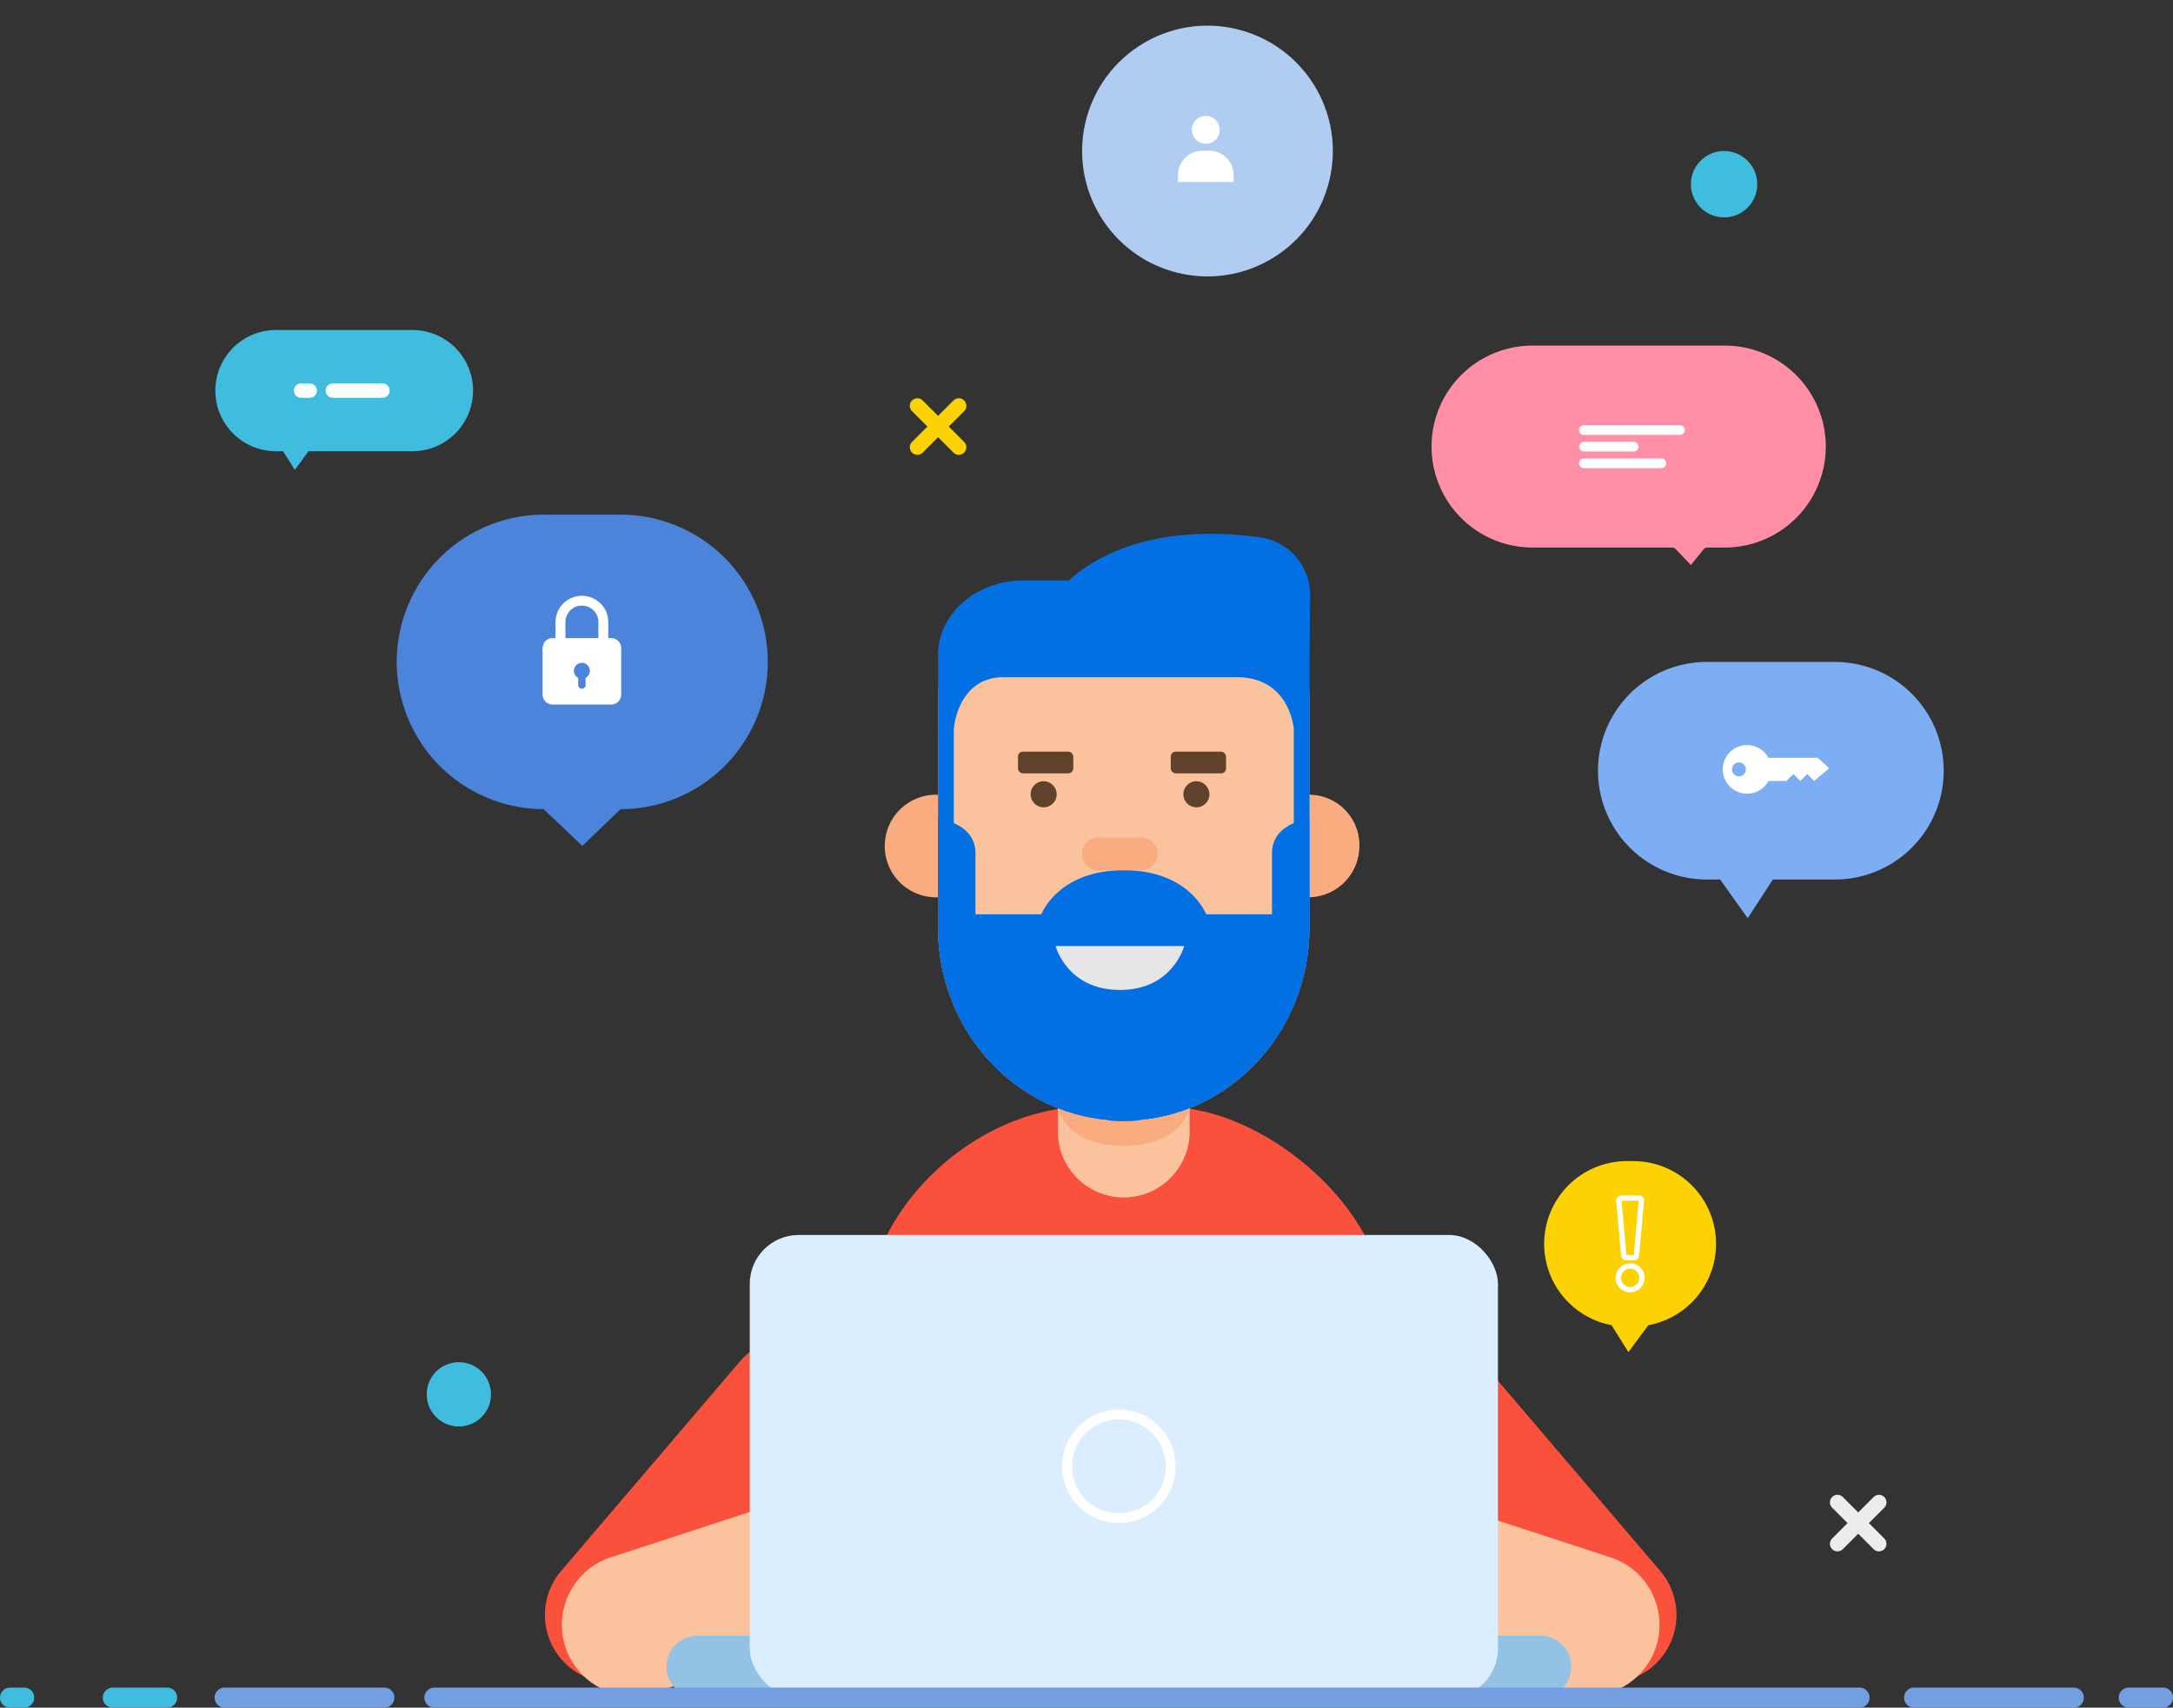 <svg xmlns="http://www.w3.org/2000/svg" width="407.565" height="320.285" viewBox="0 0 407.565 320.285">
  <rect x="0" y="0" width="407.565" height="320.285" fill="#333333" stroke="none"/>
  <g id="Group_1399" data-name="Group 1399" transform="translate(-1300.913 -123.259)">
    <g id="Group_1391" data-name="Group 1391">
      <g id="Group_1390" data-name="Group 1390">
        <path id="Path_954" data-name="Path 954" d="M1439.686,378.614,1406.159,417.9a12.708,12.708,0,0,0,1.068,17.606h0a12.7,12.7,0,0,0,14.117,2.09c17.075-8.241,56.286-27.347,55.5-28.647-.591-.982-9.4-16.191-16.5-28.458A12.7,12.7,0,0,0,1439.686,378.614Z" fill="#fa513c"/>
        <path id="Path_955" data-name="Path 955" d="M1500.089,415.771l-76.342,24.9a13.32,13.32,0,0,1-16.794-8.531h0a13.32,13.32,0,0,1,8.532-16.794l76.341-24.906a13.32,13.32,0,0,1,16.794,8.532h0A13.319,13.319,0,0,1,1500.089,415.771Z" fill="#fbc39d"/>
        <path id="Path_956" data-name="Path 956" d="M1578.78,378.614l33.527,39.289a12.708,12.708,0,0,1-1.068,17.606h0a12.7,12.7,0,0,1-14.117,2.09c-17.075-8.241-56.285-27.347-55.5-28.647.591-.982,9.4-16.191,16.5-28.458A12.7,12.7,0,0,1,1578.78,378.614Z" fill="#fa513c"/>
        <path id="Path_957" data-name="Path 957" d="M1518.377,415.771l76.342,24.9a13.32,13.32,0,0,0,16.794-8.531h0a13.32,13.32,0,0,0-8.532-16.794l-76.341-24.906a13.32,13.32,0,0,0-16.794,8.532h0A13.319,13.319,0,0,0,1518.377,415.771Z" fill="#fbc39d"/>
        <path id="Path_958" data-name="Path 958" d="M1560.545,384.774l-97.153-1.978V370.3c0-20.4,20.744-39.423,41.141-39.423h15.315c18.12,0,40.7,19.159,40.7,37.278Z" fill="#fa513c"/>
        <g id="Group_1388" data-name="Group 1388">
          <path id="Path_959" data-name="Path 959" d="M1518.818,307.88h-14.276a5.222,5.222,0,0,0-5.222,5.222v22.383a12.36,12.36,0,0,0,24.72,0V313.1A5.222,5.222,0,0,0,1518.818,307.88Z" fill="#fbc39d"/>
          <path id="Path_960" data-name="Path 960" d="M1499.32,330.88s1,7.279,12.36,7.279,12.361-7.279,12.361-7.279Z" fill="#f9ac7f"/>
          <path id="Path_961" data-name="Path 961" d="M1476.847,272.322a9.62,9.62,0,1,0,9.246,9.612A9.435,9.435,0,0,0,1476.847,272.322Z" fill="#f9ac7f"/>
          <path id="Path_962" data-name="Path 962" d="M1546.634,272.322a9.62,9.62,0,1,0,9.246,9.612A9.435,9.435,0,0,0,1546.634,272.322Z" fill="#f9ac7f"/>
          <path id="Path_963" data-name="Path 963" d="M1508.839,333.324l-.061.062c.958.083,1.924.135,2.9.135h0a33.616,33.616,0,0,0,8.524-1.1c.012-.024.022-.05.034-.075,15.1-3.966,26.275-18.18,26.275-35.11V254.807c0-20-15.6-16.815-34.833-16.815h0c-19.238,0-34.834-3.186-34.834,16.815v42.432C1476.847,316.244,1490.932,331.819,1508.839,333.324Z" fill="#fbc39d"/>
          <path id="Path_964" data-name="Path 964" d="M1539.488,283.288v11.454h-12.352s-3.063-8.266-15.455-8.266-15.456,8.266-15.456,8.266h-12.352V283.288c0-4.514-4.231-6-7.026-6.494v20.445c0,19,14.084,34.58,31.992,36.085l-.061.062c.958.083,1.924.135,2.9.135s1.944-.052,2.9-.135l-.061-.062c17.907-1.505,31.992-17.08,31.992-36.085V276.794C1543.719,277.286,1539.488,278.774,1539.488,283.288Z" fill="#0270e3"/>
          <g id="Group_1385" data-name="Group 1385">
            <path id="Path_965" data-name="Path 965" d="M1527.755,272.322a2.444,2.444,0,1,1-2.443-2.538A2.491,2.491,0,0,1,1527.755,272.322Z" fill="#60412b"/>
            <rect id="Rectangle_149" data-name="Rectangle 149" width="10.37" height="4.072" rx="0.925" transform="translate(1520.496 264.234)" fill="#60412b"/>
          </g>
          <path id="Path_966" data-name="Path 966" d="M1498.9,300.7h24.114s-2.128,8.227-12.057,8.227S1498.9,300.7,1498.9,300.7Z" fill="#e6e6e6"/>
          <g id="Group_1386" data-name="Group 1386">
            <path id="Path_967" data-name="Path 967" d="M1514.522,326.667l.061.063c-.958.082-1.924.134-2.9.134s-1.945-.052-2.9-.134l.061-.063c-17.908-1.505-31.992-17.08-31.992-36.085v6.657c0,19,14.084,34.58,31.992,36.085l-.061.062c.958.083,1.924.135,2.9.135s1.944-.052,2.9-.135l-.061-.062c17.907-1.505,31.992-17.08,31.992-36.085v-6.657C1546.514,309.587,1532.429,325.162,1514.522,326.667Z" fill="#0270e3"/>
          </g>
          <g id="Group_1387" data-name="Group 1387">
            <path id="Path_968" data-name="Path 968" d="M1499.107,272.322a2.445,2.445,0,1,1-2.443-2.538A2.492,2.492,0,0,1,1499.107,272.322Z" fill="#60412b"/>
            <rect id="Rectangle_150" data-name="Rectangle 150" width="10.37" height="4.072" rx="0.925" transform="translate(1491.848 264.234)" fill="#60412b"/>
          </g>
          <path id="Path_969" data-name="Path 969" d="M1537.312,224.052c-9.528-1.34-24.37-1.492-35.2,7.408a7.926,7.926,0,0,0-.691.668h-8.571c-8.835,0-16,6.254-16,13.969v48a3.015,3.015,0,0,0,2.954-3.071v-30.94s.546-9.824,9.45-9.824h43.573c9.487,0,10.641,8.6,10.75,9.706v31.058a3.015,3.015,0,0,0,2.954,3.071V246.988l.1-12.087A10.852,10.852,0,0,0,1537.312,224.052Z" fill="#0270e3"/>
          <path id="Path_970" data-name="Path 970" d="M1515.054,280.328h-8.186a3.07,3.07,0,0,0,0,6.139h8.186a3.07,3.07,0,0,0,0-6.139Z" fill="#f9ac7f"/>
        </g>
        <g id="Group_1389" data-name="Group 1389">
          <path id="Rectangle_151" data-name="Rectangle 151" d="M5.813,0H163.9a5.812,5.812,0,0,1,5.812,5.812v0a5.813,5.813,0,0,1-5.813,5.813H5.812A5.812,5.812,0,0,1,0,5.813v0A5.813,5.813,0,0,1,5.813,0Z" transform="translate(1425.915 430.036)" fill="#93c2e5"/>
          <rect id="Rectangle_152" data-name="Rectangle 152" width="140.332" height="86.774" rx="9.174" transform="translate(1441.535 354.888)" fill="#daeeff"/>
          <path id="Path_971" data-name="Path 971" d="M1510.773,408.925a10.65,10.65,0,1,1,10.651-10.651A10.663,10.663,0,0,1,1510.773,408.925Zm0-19.446a8.8,8.8,0,1,0,8.8,8.795A8.8,8.8,0,0,0,1510.773,389.479Z" fill="#fff"/>
        </g>
      </g>
      <path id="Path_972" data-name="Path 972" d="M1649.688,443.544H1382.394a1.883,1.883,0,1,1,0-3.766h267.294a1.883,1.883,0,1,1,0,3.766Z" fill="#739ee2"/>
      <path id="Path_973" data-name="Path 973" d="M1373,443.544h-29.947a1.883,1.883,0,1,1,0-3.766H1373a1.883,1.883,0,1,1,0,3.766Z" fill="#739ee2"/>
      <path id="Path_974" data-name="Path 974" d="M1689.874,443.544h-29.947a1.883,1.883,0,1,1,0-3.766h29.947a1.883,1.883,0,0,1,0,3.766Z" fill="#739ee2"/>
      <path id="Path_975" data-name="Path 975" d="M1706.595,443.544h-6.411a1.883,1.883,0,0,1,0-3.766h6.411a1.883,1.883,0,1,1,0,3.766Z" fill="#739ee2"/>
      <path id="Path_976" data-name="Path 976" d="M1332.254,443.544h-10.177a1.883,1.883,0,1,1,0-3.766h10.177a1.883,1.883,0,0,1,0,3.766Z" fill="#40bcdf"/>
      <path id="Path_977" data-name="Path 977" d="M1305.442,443.544H1302.8a1.883,1.883,0,1,1,0-3.766h2.646a1.883,1.883,0,0,1,0,3.766Z" fill="#40bcdf"/>
    </g>
    <g id="Group_1398" data-name="Group 1398">
      <path id="Path_978" data-name="Path 978" d="M1417.3,219.786h-14.361a27.617,27.617,0,0,0-27.617,27.616h0a27.616,27.616,0,0,0,27.531,27.615h0c3.086,2.886,7.266,6.9,7.267,6.906h0l7.18-6.9h0a27.617,27.617,0,0,0,27.617-27.617h0A27.617,27.617,0,0,0,1417.3,219.786Z" fill="#4b84da"/>
      <circle id="Ellipse_56" data-name="Ellipse 56" cx="23.514" cy="23.514" r="23.514" transform="translate(1499.057 169.002) rotate(-76.58)" fill="#b1ccf1"/>
      <circle id="Ellipse_57" data-name="Ellipse 57" cx="6.03" cy="6.03" r="6.03" transform="translate(1380.944 378.744)" fill="#40bcdf"/>
      <circle id="Ellipse_58" data-name="Ellipse 58" cx="6.226" cy="6.226" r="6.226" transform="translate(1618.054 151.581)" fill="#40bcdf"/>
      <path id="Path_979" data-name="Path 979" d="M1588.488,188.077a18.937,18.937,0,1,0,0,37.873h26.042a.921.921,0,0,1,.666.285l2.855,3,2.382-2.943a.92.92,0,0,1,.715-.341h3.131a18.937,18.937,0,1,0,0-37.873Z" fill="#ff8fa6"/>
      <g id="Group_1392" data-name="Group 1392">
        <path id="Path_980" data-name="Path 980" d="M1378.27,185.154h-25.6a11.369,11.369,0,1,0,0,22.738h25.6a11.369,11.369,0,1,0,0-22.738Z" fill="#40bcdf"/>
        <path id="Path_981" data-name="Path 981" d="M1359.276,207.224l-3.073,4.168-2.612-4.168Z" fill="#40bcdf"/>
      </g>
      <path id="Path_982" data-name="Path 982" d="M1645.072,247.413h-24.041a20.4,20.4,0,1,0,0,40.8h2.507l5.166,7.255,4.732-7.255h11.636a20.4,20.4,0,1,0,0-40.8Z" fill="#7daef3"/>
      <g id="Group_1393" data-name="Group 1393">
        <path id="Path_983" data-name="Path 983" d="M1480.747,208.563a1.406,1.406,0,0,1-1-.414l-7.776-7.776a1.412,1.412,0,0,1,2-2l7.776,7.776a1.413,1.413,0,0,1-1,2.412Z" fill="#fcd203"/>
        <path id="Path_984" data-name="Path 984" d="M1472.971,208.563a1.413,1.413,0,0,1-1-2.412l7.776-7.776a1.412,1.412,0,0,1,2,2l-7.776,7.776A1.405,1.405,0,0,1,1472.971,208.563Z" fill="#fcd203"/>
      </g>
      <path id="Path_985" data-name="Path 985" d="M1372.657,197.866h-9.322a1.342,1.342,0,0,1,0-2.685h9.322a1.342,1.342,0,1,1,0,2.685Z" fill="#fff"/>
      <path id="Path_986" data-name="Path 986" d="M1615.985,204.827h-18.007a.913.913,0,0,1,0-1.827h18.007a.913.913,0,0,1,0,1.827Z" fill="#fff"/>
      <path id="Path_987" data-name="Path 987" d="M1607.328,207.947h-9.35a.914.914,0,0,1,0-1.827h9.35a.914.914,0,0,1,0,1.827Z" fill="#fff"/>
      <path id="Path_988" data-name="Path 988" d="M1612.511,211.067h-14.533a.913.913,0,0,1,0-1.827h14.533a.913.913,0,1,1,0,1.827Z" fill="#fff"/>
      <path id="Path_989" data-name="Path 989" d="M1359.008,197.866h-1.627a1.342,1.342,0,0,1,0-2.685h1.627a1.342,1.342,0,1,1,0,2.685Z" fill="#fff"/>
      <path id="Path_990" data-name="Path 990" d="M1417.42,244.836a.4.4,0,0,0,0-.048,1.87,1.87,0,0,0-1.657-1.834,3.456,3.456,0,0,0-.444-.012H1415v-2.375a8.594,8.594,0,0,0-.1-1.617,4.827,4.827,0,0,0-1.694-2.81,5.223,5.223,0,0,0-1.648-.907,4.836,4.836,0,0,0-1.7-.228,4.9,4.9,0,0,0-2.743.97,5.438,5.438,0,0,0-1.143,1.178,4.86,4.86,0,0,0-.639,1.3,5.746,5.746,0,0,0-.23,1.8v2.686h-.077l-.465,0a1.876,1.876,0,0,0-1.6.872,3.377,3.377,0,0,0-.279,1.877v7.758a1.961,1.961,0,0,0,.5,1.362,1.892,1.892,0,0,0,1.406.593h10.8a2.34,2.34,0,0,0,.748-.093,1.882,1.882,0,0,0,1.288-1.771v-8.7Zm-5.871,4.284a1.549,1.549,0,0,1-.8,1.294v1.255a.7.7,0,1,1-1.394,0V250.4a1.489,1.489,0,0,1-.593-.555,1.525,1.525,0,0,1,.158-1.748,1.489,1.489,0,0,1,1.62-.432,1.521,1.521,0,0,1,1.006,1.387v.028A.06.06,0,0,1,1411.549,249.12Zm1.594-8.176v2h-6.182v-2.749a6.692,6.692,0,0,1,.023-.679,4.072,4.072,0,0,1,.214-.774,4.169,4.169,0,0,1,.4-.685c-.023.028-.044.056-.067.083l.146-.188c-.025.035-.053.07-.079.1a4.037,4.037,0,0,1,.558-.558c-.035.026-.07.051-.1.079l.189-.146c-.028.02-.056.044-.084.067a3.094,3.094,0,0,1,1.478-.618,4.131,4.131,0,0,1,.832,0,4.209,4.209,0,0,1,.795.216,4.1,4.1,0,0,1,.686.4c-.028-.023-.054-.044-.082-.065l.188.146-.1-.079a4.361,4.361,0,0,1,.56.56c-.026-.035-.051-.069-.079-.1l.146.188c-.021-.028-.044-.056-.067-.084a4.118,4.118,0,0,1,.4.688,4.272,4.272,0,0,1,.212.765C1413.171,239.984,1413.143,240.472,1413.143,240.944Z" fill="#fff"/>
      <g id="Group_1394" data-name="Group 1394">
        <path id="Path_991" data-name="Path 991" d="M1532.29,156.1a4.569,4.569,0,0,0-4.569-4.568h-1.3a4.569,4.569,0,0,0-4.569,4.568V157.4h10.443Z" fill="#fff"/>
        <path id="Path_992" data-name="Path 992" d="M1527.069,145a2.61,2.61,0,1,1-2.611,2.611A2.611,2.611,0,0,1,1527.069,145Z" fill="#fff"/>
      </g>
      <g id="Group_1395" data-name="Group 1395">
        <path id="Path_993" data-name="Path 993" d="M1628.582,263a4.564,4.564,0,0,1,4.011,2.388h9.235l2.172,1.955-2.823,2.388-1.3-1.3-1.3,1.3-1.3-1.3-1.3,1.3h-3.372a4.56,4.56,0,1,1-4.011-6.731Zm-1.52,3.257a1.3,1.3,0,1,0,1.3,1.3A1.3,1.3,0,0,0,1627.062,266.257Z" fill="#fff"/>
      </g>
      <path id="Path_994" data-name="Path 994" d="M1622.774,356.555a15.523,15.523,0,0,0-15.523-15.523h-1.195a15.519,15.519,0,0,0-2.886,30.768l3.169,5.057,3.72-5.045A15.518,15.518,0,0,0,1622.774,356.555Z" fill="#fcd203"/>
      <g id="Group_1396" data-name="Group 1396">
        <path id="Path_995" data-name="Path 995" d="M1605.913,359.135h1.482a.456.456,0,0,0,.456-.456l.912-10.263a.456.456,0,0,0-.456-.456H1605a.456.456,0,0,0-.456.456l.912,10.263A.456.456,0,0,0,1605.913,359.135Z" fill="none" stroke="#fff" stroke-miterlimit="10" stroke-width="1"/>
        <path id="Path_996" data-name="Path 996" d="M1606.654,360.7a2.223,2.223,0,1,0,2.223,2.224A2.224,2.224,0,0,0,1606.654,360.7Z" fill="none" stroke="#fff" stroke-miterlimit="10" stroke-width="1"/>
      </g>
      <g id="Group_1397" data-name="Group 1397">
        <path id="Path_997" data-name="Path 997" d="M1653.324,414.226a1.408,1.408,0,0,1-1-.414l-7.776-7.776a1.413,1.413,0,1,1,2-2l7.776,7.776a1.413,1.413,0,0,1-1,2.412Z" fill="#ececec"/>
        <path id="Path_998" data-name="Path 998" d="M1645.548,414.226a1.413,1.413,0,0,1-1-2.412l7.776-7.776a1.413,1.413,0,0,1,2,2l-7.776,7.776A1.409,1.409,0,0,1,1645.548,414.226Z" fill="#ececec"/>
      </g>
    </g>
  </g>
</svg>
